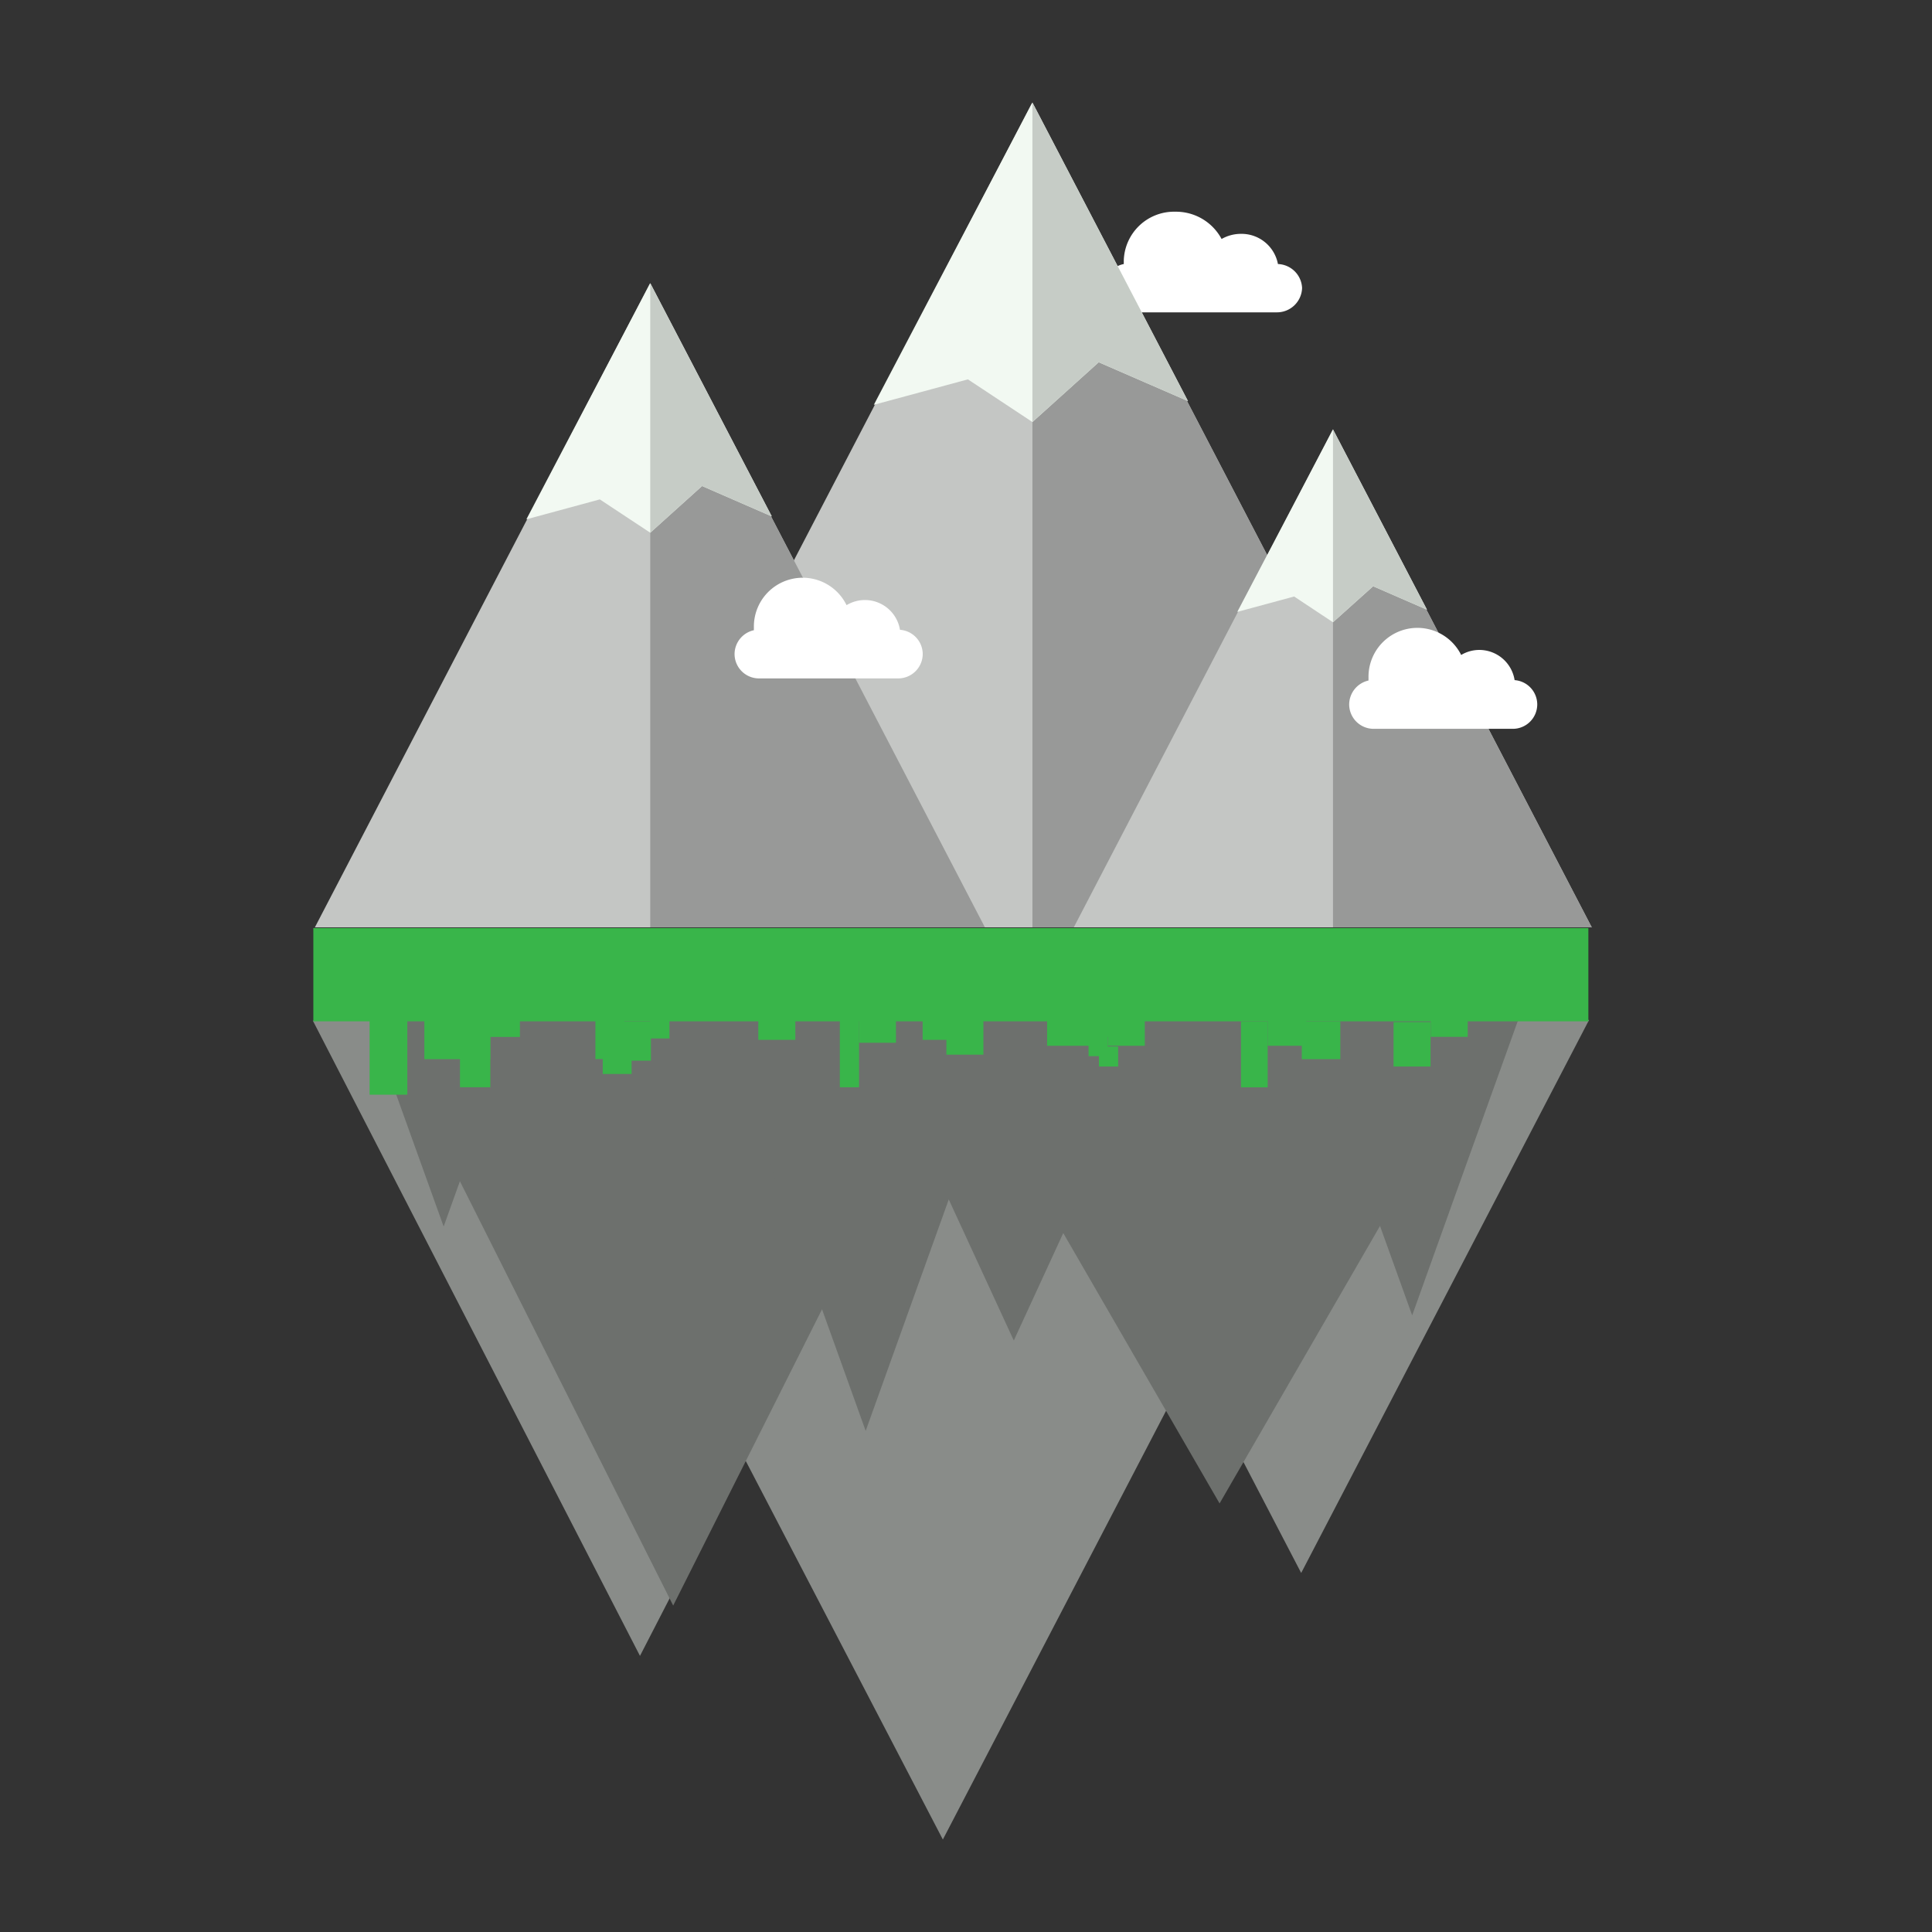 <svg id="trim_area" data-name="trim area" xmlns="http://www.w3.org/2000/svg" viewBox="0 0 192 192"><rect x="0" y="0" width="192" height="192" fill="#333333" stroke="none"/><defs><style>.cls-1{fill:#898c89;}.cls-2{fill:#6d706d;}.cls-3{fill:#39b54a;}.cls-4{fill:#fff;}.cls-5{fill:#c4c6c4;}.cls-6{fill:#989998;}.cls-7{fill:#f2f9f2;}.cls-8{fill:#c6ccc6;}</style></defs><title>ic_material_product_icon_192px</title><polygon class="cls-1" points="63.6 101.43 96.11 101.43 79.86 133 63.6 164.56 47.35 133 31.09 101.43 63.6 101.43"/><polygon class="cls-1" points="129.31 101.36 157.92 101.36 143.62 128.84 129.31 156.32 115.01 128.84 100.7 101.36 129.31 101.36"/><polygon class="cls-1" points="93.7 101.36 136.09 101.36 114.9 142.09 93.7 182.81 72.5 142.09 51.3 101.36 93.7 101.36"/><polygon class="cls-2" points="66.9 101.43 96.11 101.43 81.5 130.5 66.9 159.56 52.29 130.5 37.69 101.43 66.9 101.43"/><polygon class="cls-2" points="121.2 101.43 148.94 101.43 135.07 125.42 121.2 149.41 107.33 125.42 93.46 101.43 121.2 101.43"/><polygon class="cls-2" points="86.03 101.43 100.67 101.43 93.35 121.81 86.03 142.2 78.71 121.81 71.39 101.43 86.03 101.43"/><polygon class="cls-2" points="100.75 101.43 115.39 101.43 108.07 117.32 100.75 133.22 93.42 117.32 86.1 101.43 100.75 101.43"/><polygon class="cls-2" points="140.34 101.43 150.85 101.43 145.59 116.07 140.34 130.72 135.07 116.07 129.81 101.43 140.34 101.43"/><polygon class="cls-2" points="44.09 101.43 51.44 101.43 47.76 111.66 44.09 121.89 40.41 111.66 36.74 101.43 44.09 101.43"/><rect class="cls-3" x="36.73" y="100.92" width="3.75" height="7.87"/><rect class="cls-3" x="31.14" y="92.23" width="126.71" height="9.27"/><rect class="cls-3" x="42.17" y="101.36" width="6.55" height="3.9"/><rect class="cls-3" x="45.71" y="101.5" width="3.02" height="6.55"/><rect class="cls-3" x="48.65" y="101.36" width="3.02" height="1.69"/><rect class="cls-3" x="59.17" y="101.36" width="2.87" height="3.9" transform="translate(121.21 206.61) rotate(180)"/><rect class="cls-3" x="59.91" y="102.83" width="2.87" height="3.9" transform="translate(122.68 209.56) rotate(180)"/><rect class="cls-3" x="61.82" y="101.5" width="2.87" height="3.9" transform="translate(126.51 206.91) rotate(180)"/><rect class="cls-3" x="64.62" y="101.21" width="1.91" height="1.99" transform="translate(131.15 204.41) rotate(180)"/><rect class="cls-3" x="75.36" y="101.21" width="3.68" height="2.13" transform="translate(154.4 204.55) rotate(180)"/><rect class="cls-3" x="91.7" y="101.21" width="3.68" height="2.13" transform="translate(187.07 204.55) rotate(180)"/><rect class="cls-3" x="94.05" y="101.21" width="3.68" height="3.61" transform="translate(191.78 206.02) rotate(180)"/><rect class="cls-3" x="108.62" y="101.06" width="1.91" height="1.99" transform="translate(219.15 204.11) rotate(180)"/><rect class="cls-3" x="108.18" y="102.98" width="1.91" height="1.99" transform="translate(218.27 207.94) rotate(180)"/><rect class="cls-3" x="109.21" y="104.01" width="1.91" height="1.99" transform="translate(220.33 210) rotate(180)"/><rect class="cls-3" x="104.06" y="101.21" width="5.15" height="2.72" transform="translate(213.27 205.14) rotate(180)"/><rect class="cls-3" x="123.34" y="101.5" width="2.65" height="6.55" transform="translate(249.32 209.56) rotate(180)"/><rect class="cls-3" x="125.99" y="101.36" width="3.83" height="2.58" transform="translate(255.8 205.29) rotate(180)"/><rect class="cls-3" x="129.37" y="101.5" width="3.83" height="3.75" transform="translate(262.57 206.76) rotate(180)"/><rect class="cls-3" x="83.45" y="100.92" width="1.91" height="7.14" transform="translate(168.82 208.97) rotate(180)"/><rect class="cls-3" x="85.37" y="101.36" width="3.68" height="2.28" transform="translate(174.41 204.99) rotate(180)"/><rect class="cls-3" x="110.09" y="101.28" width="3.68" height="2.65" transform="translate(223.86 205.21) rotate(180)"/><rect class="cls-3" x="138.5" y="101.58" width="3.68" height="4.42" transform="translate(280.67 207.57) rotate(180)"/><rect class="cls-3" x="142.17" y="100.11" width="3.68" height="2.94" transform="translate(288.03 203.15) rotate(180)"/><path class="cls-4" d="M127,26.24a3.68,3.68,0,0,0-3.67-3,3.88,3.88,0,0,0-1.93.51,5.14,5.14,0,0,0-4.6-2.71,5,5,0,0,0-5.12,4.85c0,.12,0,.24,0,.35a2.47,2.47,0,0,0-2,2.38h0a2.5,2.5,0,0,0,2.56,2.42h14.6a2.5,2.5,0,0,0,2.56-2.42h0A2.49,2.49,0,0,0,127,26.24Z"/><polygon class="cls-5" points="102.6 10.33 102.55 10.25 81.23 51.2 59.92 92.16 145.19 92.16 123.87 51.2 102.6 10.33"/><polygon class="cls-6" points="145.19 92.16 102.6 92.16 102.6 10.33 123.87 51.2 145.19 92.16"/><polygon class="cls-7" points="118.06 39.86 109.19 36 102.6 41.94 96.19 37.7 86.84 40.23 102.6 10.19 118.06 39.86"/><polygon class="cls-8" points="118.06 39.86 109.19 36 102.6 41.94 102.6 10.19 118.06 39.86"/><polygon class="cls-5" points="132.47 42.76 132.45 42.71 119.58 67.43 106.71 92.16 158.19 92.16 145.32 67.43 132.47 42.76"/><polygon class="cls-6" points="158.19 92.16 132.47 92.16 132.47 42.76 145.32 67.43 158.19 92.16"/><polygon class="cls-7" points="141.81 60.59 136.46 58.26 132.47 61.84 128.61 59.28 122.96 60.81 132.47 42.67 141.81 60.59"/><polygon class="cls-8" points="141.81 60.59 136.46 58.26 132.47 61.84 132.47 42.67 141.81 60.59"/><polygon class="cls-5" points="64.62 28.25 64.58 28.19 47.93 60.17 31.29 92.16 97.88 92.16 81.23 60.17 64.62 28.25"/><polygon class="cls-6" points="97.88 92.16 64.62 92.16 64.62 28.25 81.23 60.17 97.88 92.16"/><polygon class="cls-7" points="76.7 51.32 69.77 48.3 64.62 52.94 59.61 49.63 52.31 51.61 64.62 28.14 76.7 51.32"/><polygon class="cls-8" points="76.7 51.32 69.77 48.3 64.62 52.94 64.62 28.14 76.7 51.32"/><path class="cls-4" d="M89.44,62.59a3.53,3.53,0,0,0-5.31-2.45,4.85,4.85,0,0,0-9.21,2.14c0,.12,0,.24,0,.35A2.44,2.44,0,0,0,73,65h0a2.43,2.43,0,0,0,2.42,2.42H89.27A2.44,2.44,0,0,0,91.7,65h0A2.43,2.43,0,0,0,89.44,62.59Z"/><path class="cls-4" d="M150.52,67.59a3.55,3.55,0,0,0-3.49-3,3.5,3.5,0,0,0-1.82.5A4.86,4.86,0,0,0,136,67.29c0,.11,0,.23,0,.34A2.45,2.45,0,0,0,134.08,70h0a2.43,2.43,0,0,0,2.43,2.43h13.83A2.43,2.43,0,0,0,152.77,70h0A2.43,2.43,0,0,0,150.52,67.59Z"/></svg>